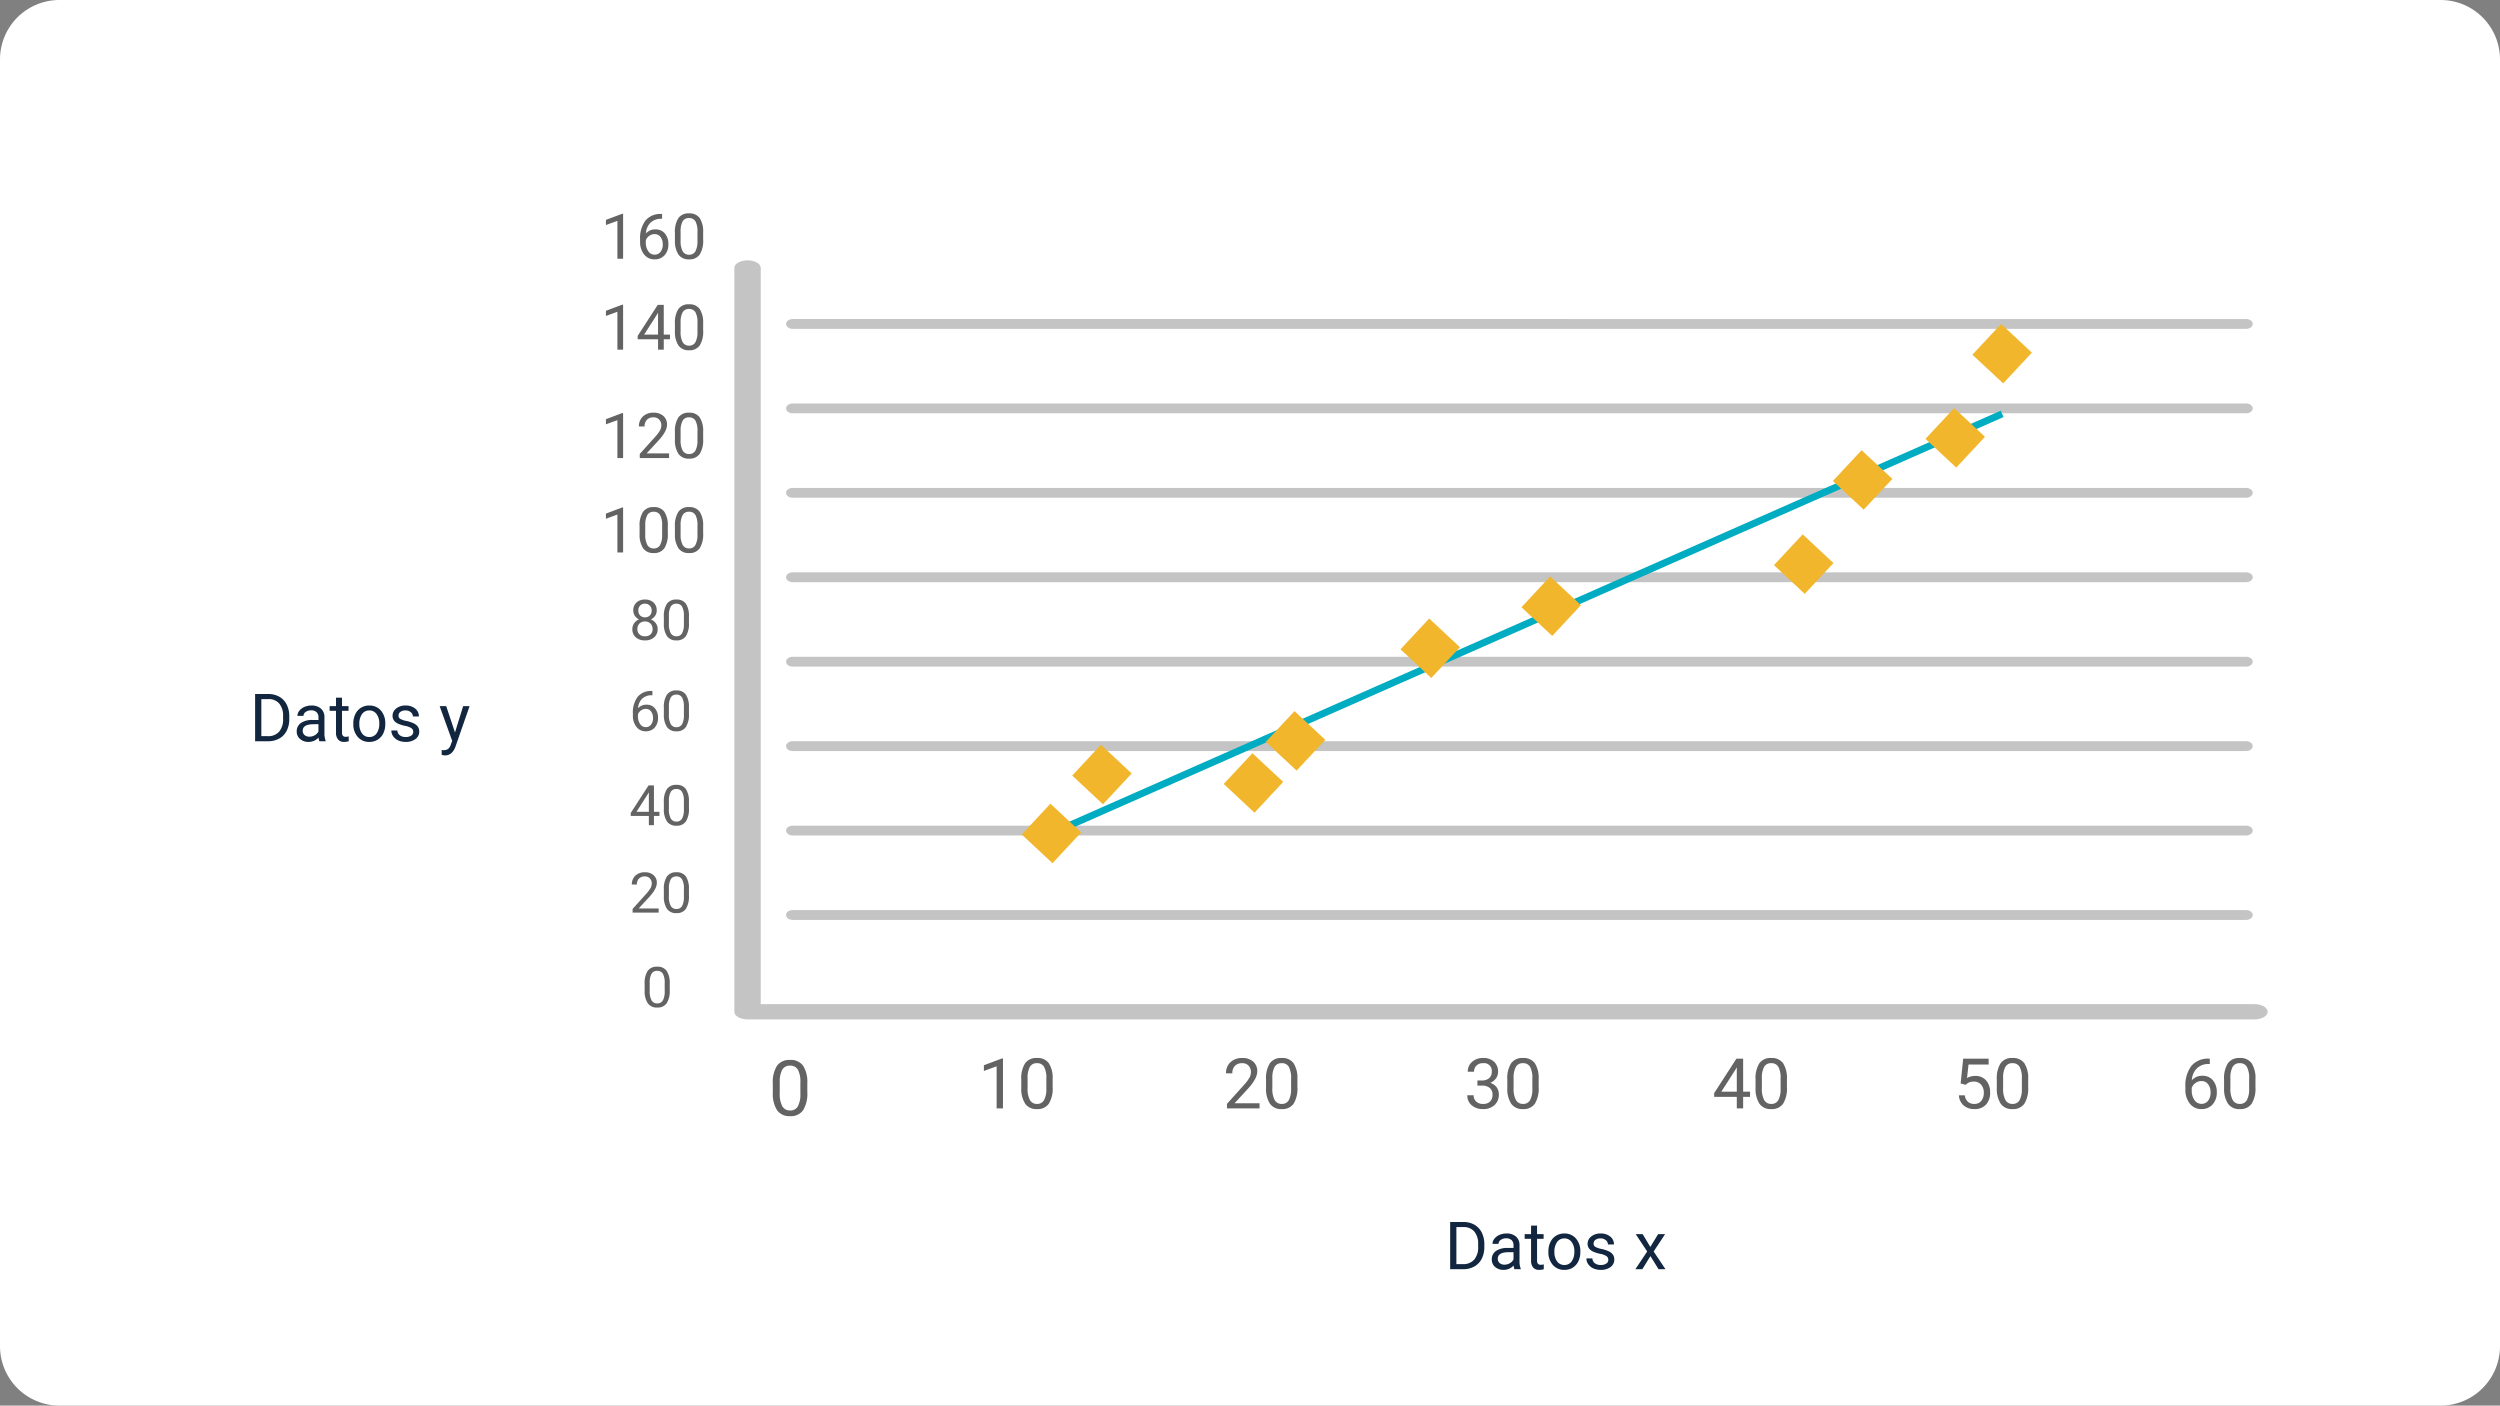 <svg xmlns="http://www.w3.org/2000/svg" width="715" height="402" viewBox="0 0 715 402">
  <rect x="0" y="0" width="715" height="402" fill="#808080" stroke="none"/>
  <g id="Grupo_898339" data-name="Grupo 898339" transform="translate(-650 -6038.823)">
    <path id="Trazado_664723" data-name="Trazado 664723" d="M17,0H698a17,17,0,0,1,17,17V385a17,17,0,0,1-17,17H17A17,17,0,0,1,0,385V17A17,17,0,0,1,17,0Z" transform="translate(650 6038.823)" fill="#fff"/>
    <g id="Grupo_888102" data-name="Grupo 888102" transform="translate(860.022 6113.279)">
      <g id="Grupo_888041" data-name="Grupo 888041" transform="translate(14.789 16.788)">
        <g id="Grupo_888030" data-name="Grupo 888030" transform="translate(0 169.039)">
          <g id="Grupo_888029" data-name="Grupo 888029">
            <path id="Trazado_621864" data-name="Trazado 621864" d="M904.264,416.586H488.588c-1.05,0-1.895-.627-1.895-1.405s.845-1.406,1.895-1.406H904.264c1.05,0,1.9.63,1.9,1.406S905.313,416.586,904.264,416.586Z" transform="translate(-486.693 -413.775)" fill="#c4c4c4"/>
          </g>
        </g>
        <g id="Grupo_888032" data-name="Grupo 888032" transform="translate(0 144.891)">
          <g id="Grupo_888031" data-name="Grupo 888031">
            <path id="Trazado_621865" data-name="Trazado 621865" d="M904.264,400.288H488.588c-1.05,0-1.895-.63-1.895-1.406s.845-1.406,1.895-1.406H904.264c1.05,0,1.9.627,1.9,1.406S905.313,400.288,904.264,400.288Z" transform="translate(-486.693 -397.477)" fill="#c4c4c4"/>
          </g>
        </g>
        <g id="Grupo_888034" data-name="Grupo 888034" transform="translate(0 120.743)">
          <g id="Grupo_888033" data-name="Grupo 888033">
            <path id="Trazado_621866" data-name="Trazado 621866" d="M904.264,383.989H488.588c-1.05,0-1.895-.63-1.895-1.406s.845-1.405,1.895-1.405H904.264c1.05,0,1.9.627,1.9,1.405S905.313,383.989,904.264,383.989Z" transform="translate(-486.693 -381.178)" fill="#c4c4c4"/>
          </g>
        </g>
        <g id="Grupo_888036" data-name="Grupo 888036" transform="translate(0 96.594)">
          <g id="Grupo_888035" data-name="Grupo 888035">
            <path id="Trazado_621867" data-name="Trazado 621867" d="M904.264,367.69H488.588c-1.05,0-1.895-.63-1.895-1.405s.845-1.406,1.895-1.406H904.264c1.05,0,1.9.627,1.9,1.406S905.313,367.69,904.264,367.69Z" transform="translate(-486.693 -364.879)" fill="#c4c4c4"/>
          </g>
        </g>
        <g id="Grupo_888038" data-name="Grupo 888038" transform="translate(0 72.445)">
          <g id="Grupo_888037" data-name="Grupo 888037">
            <path id="Trazado_621868" data-name="Trazado 621868" d="M904.264,351.391H488.588c-1.05,0-1.895-.63-1.895-1.406s.845-1.406,1.895-1.406H904.264c1.05,0,1.9.63,1.9,1.406S905.313,351.391,904.264,351.391Z" transform="translate(-486.693 -348.58)" fill="#c4c4c4"/>
          </g>
        </g>
        <g id="Grupo_888040" data-name="Grupo 888040" transform="translate(0 48.297)">
          <g id="Grupo_888039" data-name="Grupo 888039">
            <path id="Trazado_621869" data-name="Trazado 621869" d="M904.264,335.092H488.588c-1.05,0-1.895-.627-1.895-1.405s.845-1.406,1.895-1.406H904.264c1.05,0,1.9.63,1.9,1.406S905.313,335.092,904.264,335.092Z" transform="translate(-486.693 -332.281)" fill="#c4c4c4"/>
          </g>
        </g>
        <g id="Grupo_896337" data-name="Grupo 896337" transform="translate(0 24.148)">
          <g id="Grupo_888039-2" data-name="Grupo 888039">
            <path id="Trazado_621869-2" data-name="Trazado 621869" d="M904.264,335.092H488.588c-1.05,0-1.895-.627-1.895-1.405s.845-1.406,1.895-1.406H904.264c1.05,0,1.9.63,1.9,1.406S905.313,335.092,904.264,335.092Z" transform="translate(-486.693 -332.281)" fill="#c4c4c4"/>
          </g>
        </g>
        <g id="Grupo_896338" data-name="Grupo 896338">
          <g id="Grupo_888039-3" data-name="Grupo 888039">
            <path id="Trazado_621869-3" data-name="Trazado 621869" d="M904.264,335.092H488.588c-1.05,0-1.895-.627-1.895-1.405s.845-1.406,1.895-1.406H904.264c1.05,0,1.9.63,1.9,1.406S905.313,335.092,904.264,335.092Z" transform="translate(-486.693 -332.281)" fill="#c4c4c4"/>
          </g>
        </g>
      </g>
      <g id="Grupo_888042" data-name="Grupo 888042" transform="translate(0 0)">
        <path id="Trazado_621870" data-name="Trazado 621870" d="M916.191,548.866H485.209c-2.089,0-3.776-.972-3.776-2.175V333.956c0-1.2,1.688-2.175,3.776-2.175s3.776.972,3.776,2.175V544.515H916.191c2.085,0,3.777.972,3.777,2.175S918.276,548.866,916.191,548.866Z" transform="translate(-481.432 -331.781)" fill="#c4c4c4"/>
      </g>
    </g>
    <path id="Trazado_664724" data-name="Trazado 664724" d="M-30.216,0V-13.508H-26.4a6.138,6.138,0,0,1,3.117.779,5.271,5.271,0,0,1,2.092,2.217,7.217,7.217,0,0,1,.747,3.3v.863A7.242,7.242,0,0,1-21.185-3,5.188,5.188,0,0,1-23.291-.789,6.529,6.529,0,0,1-26.478,0Zm1.781-12.051V-1.457h1.874a4.077,4.077,0,0,0,3.205-1.281A5.294,5.294,0,0,0-22.21-6.387v-.789a5.378,5.378,0,0,0-1.081-3.579,3.846,3.846,0,0,0-3.066-1.3ZM-11.829,0a3.605,3.605,0,0,1-.241-1.058A3.829,3.829,0,0,1-14.927.186a3.543,3.543,0,0,1-2.435-.84,2.716,2.716,0,0,1-.951-2.129,2.838,2.838,0,0,1,1.192-2.435,5.621,5.621,0,0,1,3.354-.867h1.67v-.789a1.928,1.928,0,0,0-.538-1.433,2.163,2.163,0,0,0-1.586-.533,2.5,2.5,0,0,0-1.54.464,1.367,1.367,0,0,0-.622,1.123h-1.726a2.369,2.369,0,0,1,.533-1.452,3.641,3.641,0,0,1,1.447-1.109,4.869,4.869,0,0,1,2.009-.408,3.968,3.968,0,0,1,2.718.867,3.129,3.129,0,0,1,1.021,2.389v4.62a5.649,5.649,0,0,0,.353,2.2V0Zm-2.848-1.308a3.016,3.016,0,0,0,1.531-.417A2.525,2.525,0,0,0-12.1-2.811v-2.06h-1.345q-3.154,0-3.154,1.846a1.562,1.562,0,0,0,.538,1.262A2.068,2.068,0,0,0-14.677-1.308Zm9.314-11.161v2.431h1.874v1.327H-5.362v6.233a1.393,1.393,0,0,0,.25.906,1.054,1.054,0,0,0,.854.3,4.155,4.155,0,0,0,.816-.111V0A5,5,0,0,1-4.759.186a2.137,2.137,0,0,1-1.735-.7,2.989,2.989,0,0,1-.584-1.976V-8.711H-8.906v-1.327h1.828v-2.431Zm3.238,7.357a5.929,5.929,0,0,1,.58-2.653A4.326,4.326,0,0,1,.07-9.583a4.394,4.394,0,0,1,2.361-.64A4.233,4.233,0,0,1,5.747-8.8,5.461,5.461,0,0,1,7.014-5.028v.121a5.981,5.981,0,0,1-.561,2.63,4.262,4.262,0,0,1-1.6,1.814,4.445,4.445,0,0,1-2.4.649A4.223,4.223,0,0,1-.858-1.234,5.433,5.433,0,0,1-2.125-4.991Zm1.726.2A4.294,4.294,0,0,0,.376-2.227,2.479,2.479,0,0,0,2.449-1.215,2.464,2.464,0,0,0,4.527-2.24,4.7,4.7,0,0,0,5.3-5.112a4.287,4.287,0,0,0-.784-2.677A2.492,2.492,0,0,0,2.431-8.813,2.465,2.465,0,0,0,.38-7.8,4.661,4.661,0,0,0-.4-4.908Zm15.41,2.245a1.264,1.264,0,0,0-.524-1.081,5.045,5.045,0,0,0-1.828-.663,8.641,8.641,0,0,1-2.069-.668A2.943,2.943,0,0,1,9.458-6a2.219,2.219,0,0,1-.366-1.28A2.6,2.6,0,0,1,10.135-9.37a4.076,4.076,0,0,1,2.667-.854,4.194,4.194,0,0,1,2.769.881,2.8,2.8,0,0,1,1.062,2.254H14.909a1.549,1.549,0,0,0-.6-1.215,2.242,2.242,0,0,0-1.508-.51,2.346,2.346,0,0,0-1.466.408,1.285,1.285,0,0,0-.529,1.067A1.041,1.041,0,0,0,11.3-6.4a6.05,6.05,0,0,0,1.777.6,9.257,9.257,0,0,1,2.083.687,3.038,3.038,0,0,1,1.183.96,2.361,2.361,0,0,1,.385,1.368A2.569,2.569,0,0,1,15.651-.626a4.514,4.514,0,0,1-2.792.812,5.055,5.055,0,0,1-2.134-.427A3.47,3.47,0,0,1,9.273-1.433a2.873,2.873,0,0,1-.524-1.656h1.716a1.777,1.777,0,0,0,.691,1.368,2.681,2.681,0,0,0,1.7.506,2.768,2.768,0,0,0,1.563-.394A1.212,1.212,0,0,0,15.011-2.663ZM27.034-6.374l2.227-3.665h2L27.98-5.075,31.367,0H29.381L27.062-3.757,24.743,0H22.748l3.386-5.075L22.85-10.038h1.985Z" transform="translate(1094.962 6401.823)" fill="#12263f"/>
    <path id="Trazado_664725" data-name="Trazado 664725" d="M-30,0V-13.508h3.813a6.138,6.138,0,0,1,3.117.779,5.271,5.271,0,0,1,2.092,2.217,7.217,7.217,0,0,1,.747,3.3v.863A7.242,7.242,0,0,1-20.971-3,5.188,5.188,0,0,1-23.077-.789,6.529,6.529,0,0,1-26.264,0Zm1.781-12.051V-1.457h1.874a4.077,4.077,0,0,0,3.205-1.281A5.294,5.294,0,0,0-22-6.387v-.789a5.378,5.378,0,0,0-1.081-3.579,3.846,3.846,0,0,0-3.066-1.3ZM-11.615,0a3.605,3.605,0,0,1-.241-1.058A3.829,3.829,0,0,1-14.714.186a3.543,3.543,0,0,1-2.435-.84A2.716,2.716,0,0,1-18.1-2.783a2.838,2.838,0,0,1,1.192-2.435,5.621,5.621,0,0,1,3.354-.867h1.67v-.789a1.928,1.928,0,0,0-.538-1.433,2.163,2.163,0,0,0-1.586-.533,2.5,2.5,0,0,0-1.54.464,1.367,1.367,0,0,0-.622,1.123H-17.9a2.369,2.369,0,0,1,.533-1.452,3.641,3.641,0,0,1,1.447-1.109,4.869,4.869,0,0,1,2.009-.408,3.968,3.968,0,0,1,2.718.867,3.129,3.129,0,0,1,1.021,2.389v4.62a5.649,5.649,0,0,0,.353,2.2V0Zm-2.848-1.308a3.016,3.016,0,0,0,1.531-.417,2.525,2.525,0,0,0,1.048-1.085v-2.06h-1.345q-3.154,0-3.154,1.846a1.562,1.562,0,0,0,.538,1.262A2.068,2.068,0,0,0-14.463-1.308Zm9.314-11.161v2.431h1.874v1.327H-5.149v6.233a1.393,1.393,0,0,0,.25.906,1.054,1.054,0,0,0,.854.3,4.155,4.155,0,0,0,.816-.111V0A5,5,0,0,1-4.546.186a2.137,2.137,0,0,1-1.735-.7,2.989,2.989,0,0,1-.584-1.976V-8.711H-8.693v-1.327h1.828v-2.431Zm3.238,7.357a5.929,5.929,0,0,1,.58-2.653A4.326,4.326,0,0,1,.283-9.583a4.394,4.394,0,0,1,2.361-.64A4.233,4.233,0,0,1,5.961-8.8,5.461,5.461,0,0,1,7.227-5.028v.121a5.981,5.981,0,0,1-.561,2.63,4.262,4.262,0,0,1-1.6,1.814,4.445,4.445,0,0,1-2.4.649A4.223,4.223,0,0,1-.645-1.234,5.433,5.433,0,0,1-1.911-4.991Zm1.726.2A4.294,4.294,0,0,0,.589-2.227,2.479,2.479,0,0,0,2.663-1.215,2.464,2.464,0,0,0,4.741-2.24a4.7,4.7,0,0,0,.77-2.871,4.287,4.287,0,0,0-.784-2.677A2.492,2.492,0,0,0,2.644-8.813,2.465,2.465,0,0,0,.594-7.8,4.661,4.661,0,0,0-.186-4.908Zm15.41,2.245A1.264,1.264,0,0,0,14.7-3.743a5.045,5.045,0,0,0-1.828-.663A8.641,8.641,0,0,1,10.8-5.075,2.943,2.943,0,0,1,9.672-6a2.219,2.219,0,0,1-.366-1.28A2.6,2.6,0,0,1,10.349-9.37a4.076,4.076,0,0,1,2.667-.854,4.194,4.194,0,0,1,2.769.881,2.8,2.8,0,0,1,1.062,2.254H15.122a1.549,1.549,0,0,0-.6-1.215,2.242,2.242,0,0,0-1.508-.51,2.346,2.346,0,0,0-1.466.408,1.285,1.285,0,0,0-.529,1.067,1.041,1.041,0,0,0,.492.937,6.05,6.05,0,0,0,1.777.6,9.257,9.257,0,0,1,2.083.687,3.038,3.038,0,0,1,1.183.96,2.361,2.361,0,0,1,.385,1.368A2.569,2.569,0,0,1,15.864-.626a4.514,4.514,0,0,1-2.792.812,5.055,5.055,0,0,1-2.134-.427A3.47,3.47,0,0,1,9.486-1.433a2.873,2.873,0,0,1-.524-1.656h1.716a1.777,1.777,0,0,0,.691,1.368,2.681,2.681,0,0,0,1.7.506,2.768,2.768,0,0,0,1.563-.394A1.212,1.212,0,0,0,15.224-2.663Zm11.94.148L29.5-10.038h1.837L27.3,1.549q-.937,2.5-2.978,2.5L24,4.026l-.64-.121V2.514l.464.037A2.284,2.284,0,0,0,25.183,2.2a2.551,2.551,0,0,0,.8-1.29l.38-1.021-3.581-9.927h1.874Z" transform="translate(752.962 6250.823)" fill="#12263f"/>
    <path id="Trazado_664726" data-name="Trazado 664726" d="M4.931-6.671A9.089,9.089,0,0,1,3.738-1.482,4.241,4.241,0,0,1,.011.215,4.272,4.272,0,0,1-3.7-1.445,8.627,8.627,0,0,1-4.941-6.4V-9.056A8.887,8.887,0,0,1-3.749-14.18,4.273,4.273,0,0,1-.011-15.855a4.312,4.312,0,0,1,3.717,1.617,8.576,8.576,0,0,1,1.225,4.99ZM2.943-9.389a7.282,7.282,0,0,0-.709-3.679A2.44,2.44,0,0,0-.011-14.223a2.408,2.408,0,0,0-2.224,1.149,7.11,7.11,0,0,0-.72,3.534v3.18a7.4,7.4,0,0,0,.736,3.744A2.436,2.436,0,0,0,.011-1.407,2.4,2.4,0,0,0,2.2-2.546a7.131,7.131,0,0,0,.747-3.588Z" transform="translate(875.962 6357.823)" fill="#636363"/>
    <path id="Trazado_664727" data-name="Trazado 664727" d="M3.586-4.852a6.61,6.61,0,0,1-.867,3.773A3.084,3.084,0,0,1,.008.156a3.107,3.107,0,0,1-2.7-1.207,6.274,6.274,0,0,1-.906-3.605v-1.93a6.463,6.463,0,0,1,.867-3.727A3.108,3.108,0,0,1-.008-11.531a3.136,3.136,0,0,1,2.7,1.176,6.237,6.237,0,0,1,.891,3.629ZM2.141-6.828A5.3,5.3,0,0,0,1.625-9.5a1.775,1.775,0,0,0-1.633-.84,1.751,1.751,0,0,0-1.617.836,5.171,5.171,0,0,0-.523,2.57v2.313A5.381,5.381,0,0,0-1.613-1.9a1.771,1.771,0,0,0,1.621.879A1.747,1.747,0,0,0,1.6-1.852a5.186,5.186,0,0,0,.543-2.609Z" transform="translate(837.962 6326.823)" fill="#636363"/>
    <path id="Trazado_664728" data-name="Trazado 664728" d="M-.586,0H-8.039V-1.039L-4.1-5.414A9.354,9.354,0,0,0-2.895-7.027a2.693,2.693,0,0,0,.332-1.285A2.041,2.041,0,0,0-3.1-9.773a1.885,1.885,0,0,0-1.437-.57,2.232,2.232,0,0,0-1.676.613,2.343,2.343,0,0,0-.6,1.707H-8.258a3.355,3.355,0,0,1,1.012-2.539,3.751,3.751,0,0,1,2.707-.969,3.6,3.6,0,0,1,2.508.832,2.838,2.838,0,0,1,.922,2.215q0,1.68-2.141,4L-6.3-1.18H-.586ZM8.078-4.852a6.61,6.61,0,0,1-.867,3.773A3.084,3.084,0,0,1,4.5.156,3.107,3.107,0,0,1,1.8-1.051,6.274,6.274,0,0,1,.9-4.656v-1.93a6.463,6.463,0,0,1,.867-3.727,3.108,3.108,0,0,1,2.719-1.219,3.136,3.136,0,0,1,2.7,1.176,6.237,6.237,0,0,1,.891,3.629ZM6.633-6.828A5.3,5.3,0,0,0,6.117-9.5a1.775,1.775,0,0,0-1.633-.84,1.751,1.751,0,0,0-1.617.836,5.171,5.171,0,0,0-.523,2.57v2.313A5.381,5.381,0,0,0,2.879-1.9,1.771,1.771,0,0,0,4.5-1.023a1.747,1.747,0,0,0,1.59-.828,5.186,5.186,0,0,0,.543-2.609Z" transform="translate(838.962 6299.823)" fill="#636363"/>
    <path id="Trazado_664729" data-name="Trazado 664729" d="M-1.937-3.82H-.359v1.18H-1.937V0H-3.391V-2.641H-8.57v-.852l5.094-7.883h1.539Zm-4.992,0h3.539V-9.4l-.172.313ZM8.078-4.852a6.61,6.61,0,0,1-.867,3.773A3.084,3.084,0,0,1,4.5.156,3.107,3.107,0,0,1,1.8-1.051,6.274,6.274,0,0,1,.9-4.656v-1.93a6.463,6.463,0,0,1,.867-3.727,3.108,3.108,0,0,1,2.719-1.219,3.136,3.136,0,0,1,2.7,1.176,6.237,6.237,0,0,1,.891,3.629ZM6.633-6.828A5.3,5.3,0,0,0,6.117-9.5a1.775,1.775,0,0,0-1.633-.84,1.751,1.751,0,0,0-1.617.836,5.171,5.171,0,0,0-.523,2.57v2.313A5.381,5.381,0,0,0,2.879-1.9,1.771,1.771,0,0,0,4.5-1.023a1.747,1.747,0,0,0,1.59-.828,5.186,5.186,0,0,0,.543-2.609Z" transform="translate(838.962 6274.823)" fill="#636363"/>
    <path id="Trazado_664730" data-name="Trazado 664730" d="M-2.367-11.383v1.227h-.266a3.805,3.805,0,0,0-2.687,1A4.161,4.161,0,0,0-6.477-6.43,3.085,3.085,0,0,1-4.023-7.461,2.95,2.95,0,0,1-1.652-6.414a4.038,4.038,0,0,1,.887,2.7A4.025,4.025,0,0,1-1.723-.9,3.3,3.3,0,0,1-4.289.156,3.247,3.247,0,0,1-6.937-1.1a4.97,4.97,0,0,1-1.016-3.23v-.555a7.488,7.488,0,0,1,1.34-4.8,4.921,4.921,0,0,1,3.988-1.7Zm-1.9,5.125a2.306,2.306,0,0,0-1.367.445A2.32,2.32,0,0,0-6.5-4.7v.531A3.731,3.731,0,0,0-5.867-1.9a1.9,1.9,0,0,0,1.578.859,1.838,1.838,0,0,0,1.535-.719A2.982,2.982,0,0,0-2.2-3.641a2.983,2.983,0,0,0-.566-1.895A1.816,1.816,0,0,0-4.266-6.258ZM8.078-4.852a6.61,6.61,0,0,1-.867,3.773A3.084,3.084,0,0,1,4.5.156,3.107,3.107,0,0,1,1.8-1.051,6.274,6.274,0,0,1,.9-4.656v-1.93a6.463,6.463,0,0,1,.867-3.727,3.108,3.108,0,0,1,2.719-1.219,3.136,3.136,0,0,1,2.7,1.176,6.237,6.237,0,0,1,.891,3.629ZM6.633-6.828A5.3,5.3,0,0,0,6.117-9.5a1.775,1.775,0,0,0-1.633-.84,1.751,1.751,0,0,0-1.617.836,5.171,5.171,0,0,0-.523,2.57v2.313A5.381,5.381,0,0,0,2.879-1.9,1.771,1.771,0,0,0,4.5-1.023a1.747,1.747,0,0,0,1.59-.828,5.186,5.186,0,0,0,.543-2.609Z" transform="translate(838.962 6247.823)" fill="#636363"/>
    <path id="Trazado_664731" data-name="Trazado 664731" d="M-1.141-8.406A2.641,2.641,0,0,1-1.59-6.891,3.057,3.057,0,0,1-2.8-5.852a3.26,3.26,0,0,1,1.41,1.117A2.811,2.811,0,0,1-.875-3.07a2.972,2.972,0,0,1-1,2.352A3.827,3.827,0,0,1-4.492.156,3.81,3.81,0,0,1-7.121-.723,2.986,2.986,0,0,1-8.109-3.07a2.9,2.9,0,0,1,.5-1.664A3.136,3.136,0,0,1-6.211-5.859,2.981,2.981,0,0,1-7.406-6.9a2.679,2.679,0,0,1-.437-1.508,2.94,2.94,0,0,1,.922-2.281,3.458,3.458,0,0,1,2.43-.844,3.461,3.461,0,0,1,2.426.844A2.934,2.934,0,0,1-1.141-8.406ZM-2.32-3.1a2.1,2.1,0,0,0-.605-1.555,2.147,2.147,0,0,0-1.582-.6,2.11,2.11,0,0,0-1.566.594A2.12,2.12,0,0,0-6.664-3.1,2.019,2.019,0,0,0-6.09-1.578a2.2,2.2,0,0,0,1.6.555A2.2,2.2,0,0,0-2.9-1.582,2.014,2.014,0,0,0-2.32-3.1Zm-2.172-7.242a1.865,1.865,0,0,0-1.379.527A1.937,1.937,0,0,0-6.4-8.383a1.928,1.928,0,0,0,.52,1.4,1.844,1.844,0,0,0,1.387.535A1.844,1.844,0,0,0-3.105-6.98a1.928,1.928,0,0,0,.52-1.4A1.929,1.929,0,0,0-3.125-9.8,1.839,1.839,0,0,0-4.492-10.344ZM8.078-4.852a6.61,6.61,0,0,1-.867,3.773A3.084,3.084,0,0,1,4.5.156,3.107,3.107,0,0,1,1.8-1.051,6.274,6.274,0,0,1,.9-4.656v-1.93a6.463,6.463,0,0,1,.867-3.727,3.108,3.108,0,0,1,2.719-1.219,3.136,3.136,0,0,1,2.7,1.176,6.237,6.237,0,0,1,.891,3.629ZM6.633-6.828A5.3,5.3,0,0,0,6.117-9.5a1.775,1.775,0,0,0-1.633-.84,1.751,1.751,0,0,0-1.617.836,5.171,5.171,0,0,0-.523,2.57v2.313A5.381,5.381,0,0,0,2.879-1.9,1.771,1.771,0,0,0,4.5-1.023a1.747,1.747,0,0,0,1.59-.828,5.186,5.186,0,0,0,.543-2.609Z" transform="translate(838.962 6221.823)" fill="#636363"/>
    <path id="Trazado_664732" data-name="Trazado 664732" d="M-8.754,0h-1.635V-10.837l-3.278,1.2v-1.477l4.658-1.749h.255ZM4.034-5.458a7.436,7.436,0,0,1-.976,4.245A3.47,3.47,0,0,1,.009.176,3.5,3.5,0,0,1-3.023-1.182a7.058,7.058,0,0,1-1.02-4.056V-7.409A7.271,7.271,0,0,1-3.067-11.6,3.5,3.5,0,0,1-.009-12.973,3.528,3.528,0,0,1,3.032-11.65a7.017,7.017,0,0,1,1,4.083ZM2.408-7.682a5.958,5.958,0,0,0-.58-3.01,2,2,0,0,0-1.837-.945,1.97,1.97,0,0,0-1.819.94A5.817,5.817,0,0,0-2.417-7.8v2.6a6.053,6.053,0,0,0,.6,3.063,1.993,1.993,0,0,0,1.824.989A1.966,1.966,0,0,0,1.8-2.083a5.834,5.834,0,0,0,.611-2.936ZM14.142-5.458a7.436,7.436,0,0,1-.976,4.245A3.47,3.47,0,0,1,10.116.176,3.5,3.5,0,0,1,7.084-1.182a7.058,7.058,0,0,1-1.02-4.056V-7.409A7.271,7.271,0,0,1,7.04-11.6,3.5,3.5,0,0,1,10.1-12.973,3.528,3.528,0,0,1,13.14-11.65a7.017,7.017,0,0,1,1,4.083ZM12.516-7.682a5.958,5.958,0,0,0-.58-3.01,2,2,0,0,0-1.837-.945,1.97,1.97,0,0,0-1.819.94A5.817,5.817,0,0,0,7.69-7.8v2.6a6.053,6.053,0,0,0,.6,3.063,1.993,1.993,0,0,0,1.824.989A1.966,1.966,0,0,0,11.9-2.083a5.834,5.834,0,0,0,.611-2.936Z" transform="translate(836.962 6196.823)" fill="#636363"/>
    <path id="Trazado_664733" data-name="Trazado 664733" d="M-8.754,0h-1.635V-10.837l-3.278,1.2v-1.477l4.658-1.749h.255ZM4.395,0H-3.99V-1.169L.439-6.091A10.524,10.524,0,0,0,1.8-7.906a3.029,3.029,0,0,0,.374-1.446A2.3,2.3,0,0,0,1.564-11a2.12,2.12,0,0,0-1.617-.642,2.511,2.511,0,0,0-1.885.69,2.635,2.635,0,0,0-.672,1.92H-4.236A3.774,3.774,0,0,1-3.1-11.883a4.219,4.219,0,0,1,3.045-1.09,4.054,4.054,0,0,1,2.821.936A3.193,3.193,0,0,1,3.806-9.545q0,1.89-2.408,4.5L-2.03-1.327H4.395Zm9.747-5.458a7.436,7.436,0,0,1-.976,4.245A3.47,3.47,0,0,1,10.116.176,3.5,3.5,0,0,1,7.084-1.182a7.058,7.058,0,0,1-1.02-4.056V-7.409A7.271,7.271,0,0,1,7.04-11.6,3.5,3.5,0,0,1,10.1-12.973,3.528,3.528,0,0,1,13.14-11.65a7.017,7.017,0,0,1,1,4.083ZM12.516-7.682a5.958,5.958,0,0,0-.58-3.01,2,2,0,0,0-1.837-.945,1.97,1.97,0,0,0-1.819.94A5.817,5.817,0,0,0,7.69-7.8v2.6a6.053,6.053,0,0,0,.6,3.063,1.993,1.993,0,0,0,1.824.989A1.966,1.966,0,0,0,11.9-2.083a5.834,5.834,0,0,0,.611-2.936Z" transform="translate(836.962 6169.823)" fill="#636363"/>
    <path id="Trazado_664734" data-name="Trazado 664734" d="M-8.754,0h-1.635V-10.837l-3.278,1.2v-1.477l4.658-1.749h.255ZM2.874-4.3H4.649v1.327H2.874V0H1.239V-2.971H-4.588v-.958L1.143-12.8H2.874Zm-5.616,0H1.239v-6.275l-.193.352Zm16.884-1.16a7.436,7.436,0,0,1-.976,4.245A3.47,3.47,0,0,1,10.116.176,3.5,3.5,0,0,1,7.084-1.182a7.058,7.058,0,0,1-1.02-4.056V-7.409A7.271,7.271,0,0,1,7.04-11.6,3.5,3.5,0,0,1,10.1-12.973,3.528,3.528,0,0,1,13.14-11.65a7.017,7.017,0,0,1,1,4.083ZM12.516-7.682a5.958,5.958,0,0,0-.58-3.01,2,2,0,0,0-1.837-.945,1.97,1.97,0,0,0-1.819.94A5.817,5.817,0,0,0,7.69-7.8v2.6a6.053,6.053,0,0,0,.6,3.063,1.993,1.993,0,0,0,1.824.989A1.966,1.966,0,0,0,11.9-2.083a5.834,5.834,0,0,0,.611-2.936Z" transform="translate(836.962 6138.823)" fill="#636363"/>
    <path id="Trazado_664735" data-name="Trazado 664735" d="M-8.754,0h-1.635V-10.837l-3.278,1.2v-1.477l4.658-1.749h.255ZM2.391-12.806v1.38h-.3A4.281,4.281,0,0,0-.932-10.3a4.681,4.681,0,0,0-1.3,3.067,3.471,3.471,0,0,1,2.76-1.16A3.319,3.319,0,0,1,3.195-7.216a4.543,4.543,0,0,1,1,3.041A4.528,4.528,0,0,1,3.116-1.011,3.707,3.707,0,0,1,.229.176,3.653,3.653,0,0,1-2.751-1.235,5.591,5.591,0,0,1-3.894-4.869v-.624a8.424,8.424,0,0,1,1.507-5.4A5.536,5.536,0,0,1,2.1-12.806ZM.255-7.04a2.594,2.594,0,0,0-1.538.5,2.61,2.61,0,0,0-.976,1.257v.6a4.2,4.2,0,0,0,.712,2.549,2.133,2.133,0,0,0,1.775.967,2.067,2.067,0,0,0,1.727-.809A3.355,3.355,0,0,0,2.584-4.1a3.356,3.356,0,0,0-.637-2.131A2.042,2.042,0,0,0,.255-7.04ZM14.142-5.458a7.436,7.436,0,0,1-.976,4.245A3.47,3.47,0,0,1,10.116.176,3.5,3.5,0,0,1,7.084-1.182a7.058,7.058,0,0,1-1.02-4.056V-7.409A7.271,7.271,0,0,1,7.04-11.6,3.5,3.5,0,0,1,10.1-12.973,3.528,3.528,0,0,1,13.14-11.65a7.017,7.017,0,0,1,1,4.083ZM12.516-7.682a5.958,5.958,0,0,0-.58-3.01,2,2,0,0,0-1.837-.945,1.97,1.97,0,0,0-1.819.94A5.817,5.817,0,0,0,7.69-7.8v2.6a6.053,6.053,0,0,0,.6,3.063,1.993,1.993,0,0,0,1.824.989A1.966,1.966,0,0,0,11.9-2.083a5.834,5.834,0,0,0,.611-2.936Z" transform="translate(836.962 6112.823)" fill="#636363"/>
    <path id="Trazado_664736" data-name="Trazado 664736" d="M-4.111,0H-5.928V-12.041L-9.57-10.7v-1.641l5.176-1.943h.283ZM10.1-6.064A8.263,8.263,0,0,1,9.014-1.348,3.855,3.855,0,0,1,5.625.2,3.883,3.883,0,0,1,2.256-1.313,7.843,7.843,0,0,1,1.123-5.82V-8.232a8.079,8.079,0,0,1,1.084-4.658,3.885,3.885,0,0,1,3.4-1.523,3.92,3.92,0,0,1,3.379,1.47A7.8,7.8,0,0,1,10.1-8.408ZM8.291-8.535a6.62,6.62,0,0,0-.645-3.345,2.218,2.218,0,0,0-2.041-1.05,2.189,2.189,0,0,0-2.021,1.045A6.464,6.464,0,0,0,2.93-8.672v2.891a6.726,6.726,0,0,0,.669,3.4,2.214,2.214,0,0,0,2.026,1.1A2.184,2.184,0,0,0,7.612-2.314a6.483,6.483,0,0,0,.679-3.262Z" transform="translate(940.962 6355.823)" fill="#636363"/>
    <path id="Trazado_664737" data-name="Trazado 664737" d="M-.732,0h-9.316V-1.3l4.922-5.469A11.693,11.693,0,0,0-3.618-8.784,3.366,3.366,0,0,0-3.2-10.391a2.551,2.551,0,0,0-.674-1.826,2.356,2.356,0,0,0-1.8-.713,2.79,2.79,0,0,0-2.095.767,2.928,2.928,0,0,0-.747,2.134h-1.807A4.194,4.194,0,0,1-9.058-13.2a4.688,4.688,0,0,1,3.384-1.211,4.5,4.5,0,0,1,3.135,1.04,3.548,3.548,0,0,1,1.152,2.769q0,2.1-2.676,5L-7.871-1.475H-.732ZM10.1-6.064A8.263,8.263,0,0,1,9.014-1.348,3.855,3.855,0,0,1,5.625.2,3.883,3.883,0,0,1,2.256-1.313,7.843,7.843,0,0,1,1.123-5.82V-8.232a8.079,8.079,0,0,1,1.084-4.658,3.885,3.885,0,0,1,3.4-1.523,3.92,3.92,0,0,1,3.379,1.47A7.8,7.8,0,0,1,10.1-8.408ZM8.291-8.535a6.62,6.62,0,0,0-.645-3.345,2.218,2.218,0,0,0-2.041-1.05,2.189,2.189,0,0,0-2.021,1.045A6.464,6.464,0,0,0,2.93-8.672v2.891a6.726,6.726,0,0,0,.669,3.4,2.214,2.214,0,0,0,2.026,1.1A2.184,2.184,0,0,0,7.612-2.314a6.483,6.483,0,0,0,.679-3.262Z" transform="translate(1010.962 6355.823)" fill="#636363"/>
    <path id="Trazado_664738" data-name="Trazado 664738" d="M-7.422-7.988h1.357a2.984,2.984,0,0,0,2.012-.674A2.251,2.251,0,0,0-3.32-10.43a2.205,2.205,0,0,0-2.49-2.5,2.59,2.59,0,0,0-1.87.669,2.341,2.341,0,0,0-.7,1.772h-1.807A3.627,3.627,0,0,1-8.95-13.3a4.5,4.5,0,0,1,3.14-1.118A4.447,4.447,0,0,1-2.656-13.35a3.845,3.845,0,0,1,1.143,2.959,3.121,3.121,0,0,1-.6,1.8,3.626,3.626,0,0,1-1.636,1.3,3.494,3.494,0,0,1,1.812,1.23,3.417,3.417,0,0,1,.64,2.1A3.879,3.879,0,0,1-2.549-.928,4.681,4.681,0,0,1-5.8.2,4.8,4.8,0,0,1-9.058-.889,3.6,3.6,0,0,1-10.312-3.75H-8.5a2.324,2.324,0,0,0,.732,1.8A2.786,2.786,0,0,0-5.8-1.279a2.734,2.734,0,0,0,2-.684,2.634,2.634,0,0,0,.693-1.963,2.391,2.391,0,0,0-.762-1.9,3.319,3.319,0,0,0-2.2-.684H-7.422ZM10.1-6.064A8.263,8.263,0,0,1,9.014-1.348,3.855,3.855,0,0,1,5.625.2,3.883,3.883,0,0,1,2.256-1.313,7.843,7.843,0,0,1,1.123-5.82V-8.232a8.079,8.079,0,0,1,1.084-4.658,3.885,3.885,0,0,1,3.4-1.523,3.92,3.92,0,0,1,3.379,1.47A7.8,7.8,0,0,1,10.1-8.408ZM8.291-8.535a6.62,6.62,0,0,0-.645-3.345,2.218,2.218,0,0,0-2.041-1.05,2.189,2.189,0,0,0-2.021,1.045A6.464,6.464,0,0,0,2.93-8.672v2.891a6.726,6.726,0,0,0,.669,3.4,2.214,2.214,0,0,0,2.026,1.1A2.184,2.184,0,0,0,7.612-2.314a6.483,6.483,0,0,0,.679-3.262Z" transform="translate(1079.962 6355.823)" fill="#636363"/>
    <path id="Trazado_664739" data-name="Trazado 664739" d="M-2.422-4.775H-.449V-3.3H-2.422V0H-4.238V-3.3h-6.475V-4.365l6.367-9.854h1.924Zm-6.24,0h4.424v-6.973l-.215.391ZM10.1-6.064A8.263,8.263,0,0,1,9.014-1.348,3.855,3.855,0,0,1,5.625.2,3.883,3.883,0,0,1,2.256-1.313,7.843,7.843,0,0,1,1.123-5.82V-8.232a8.079,8.079,0,0,1,1.084-4.658,3.885,3.885,0,0,1,3.4-1.523,3.92,3.92,0,0,1,3.379,1.47A7.8,7.8,0,0,1,10.1-8.408ZM8.291-8.535a6.62,6.62,0,0,0-.645-3.345,2.218,2.218,0,0,0-2.041-1.05,2.189,2.189,0,0,0-2.021,1.045A6.464,6.464,0,0,0,2.93-8.672v2.891a6.726,6.726,0,0,0,.669,3.4,2.214,2.214,0,0,0,2.026,1.1A2.184,2.184,0,0,0,7.612-2.314a6.483,6.483,0,0,0,.679-3.262Z" transform="translate(1150.962 6355.823)" fill="#636363"/>
    <path id="Trazado_664740" data-name="Trazado 664740" d="M-9.219-7.129l.723-7.09h7.285v1.67H-6.963l-.43,3.877A4.588,4.588,0,0,1-5.02-9.287,3.923,3.923,0,0,1-1.934-8,5.033,5.033,0,0,1-.791-4.531,4.858,4.858,0,0,1-1.978-1.069,4.325,4.325,0,0,1-5.293.2,4.494,4.494,0,0,1-8.369-.85,4.171,4.171,0,0,1-9.727-3.74h1.709A2.869,2.869,0,0,0-7.148-1.9a2.7,2.7,0,0,0,1.855.62,2.438,2.438,0,0,0,1.978-.859A3.593,3.593,0,0,0-2.6-4.512,3.3,3.3,0,0,0-3.374-6.8a2.641,2.641,0,0,0-2.065-.864,2.978,2.978,0,0,0-1.855.518l-.479.391ZM10.1-6.064A8.263,8.263,0,0,1,9.014-1.348,3.855,3.855,0,0,1,5.625.2,3.883,3.883,0,0,1,2.256-1.313,7.843,7.843,0,0,1,1.123-5.82V-8.232a8.079,8.079,0,0,1,1.084-4.658,3.885,3.885,0,0,1,3.4-1.523,3.92,3.92,0,0,1,3.379,1.47A7.8,7.8,0,0,1,10.1-8.408ZM8.291-8.535a6.62,6.62,0,0,0-.645-3.345,2.218,2.218,0,0,0-2.041-1.05,2.189,2.189,0,0,0-2.021,1.045A6.464,6.464,0,0,0,2.93-8.672v2.891a6.726,6.726,0,0,0,.669,3.4,2.214,2.214,0,0,0,2.026,1.1A2.184,2.184,0,0,0,7.612-2.314a6.483,6.483,0,0,0,.679-3.262Z" transform="translate(1219.962 6355.823)" fill="#636363"/>
    <path id="Trazado_664741" data-name="Trazado 664741" d="M-2.959-14.229V-12.7h-.332a4.757,4.757,0,0,0-3.359,1.25A5.2,5.2,0,0,0-8.1-8.037,3.856,3.856,0,0,1-5.029-9.326,3.687,3.687,0,0,1-2.065-8.018,5.047,5.047,0,0,1-.957-4.639a5.031,5.031,0,0,1-1.2,3.516A4.119,4.119,0,0,1-5.361.2,4.059,4.059,0,0,1-8.672-1.372,6.212,6.212,0,0,1-9.941-5.41V-6.1a9.36,9.36,0,0,1,1.675-6,6.151,6.151,0,0,1,4.985-2.124ZM-5.332-7.822a2.882,2.882,0,0,0-1.709.557,2.9,2.9,0,0,0-1.084,1.4v.664a4.664,4.664,0,0,0,.791,2.832A2.37,2.37,0,0,0-5.361-1.3a2.3,2.3,0,0,0,1.919-.9,3.728,3.728,0,0,0,.7-2.354,3.729,3.729,0,0,0-.708-2.368A2.269,2.269,0,0,0-5.332-7.822ZM10.1-6.064A8.263,8.263,0,0,1,9.014-1.348,3.855,3.855,0,0,1,5.625.2,3.883,3.883,0,0,1,2.256-1.313,7.843,7.843,0,0,1,1.123-5.82V-8.232a8.079,8.079,0,0,1,1.084-4.658,3.885,3.885,0,0,1,3.4-1.523,3.92,3.92,0,0,1,3.379,1.47A7.8,7.8,0,0,1,10.1-8.408ZM8.291-8.535a6.62,6.62,0,0,0-.645-3.345,2.218,2.218,0,0,0-2.041-1.05,2.189,2.189,0,0,0-2.021,1.045A6.464,6.464,0,0,0,2.93-8.672v2.891a6.726,6.726,0,0,0,.669,3.4,2.214,2.214,0,0,0,2.026,1.1A2.184,2.184,0,0,0,7.612-2.314a6.483,6.483,0,0,0,.679-3.262Z" transform="translate(1284.962 6355.823)" fill="#636363"/>
    <path id="Trazado_663043" data-name="Trazado 663043" d="M-161.382-5238.014,113.573-5359.35" transform="translate(1109.039 11516.536)" fill="none" stroke="#00acc1" stroke-width="2"/>
    <path id="Trazado_664742" data-name="Trazado 664742" d="M0,0H12.037V12.037H0Z" transform="translate(950.415 6268.684) rotate(43)" fill="#f1b62b"/>
    <path id="Trazado_664743" data-name="Trazado 664743" d="M0,0H12.037V12.037H0Z" transform="translate(964.859 6251.832) rotate(43)" fill="#f1b62b"/>
    <path id="Trazado_664744" data-name="Trazado 664744" d="M0,0H12.037V12.037H0Z" transform="translate(1008.191 6254.239) rotate(43)" fill="#f1b62b"/>
    <path id="Trazado_664745" data-name="Trazado 664745" d="M0,0H12.037V12.037H0Z" transform="translate(1020.228 6242.203) rotate(43)" fill="#f1b62b"/>
    <path id="Trazado_664746" data-name="Trazado 664746" d="M0,0H12.037V12.037H0Z" transform="translate(1058.745 6215.722) rotate(43)" fill="#f1b62b"/>
    <path id="Trazado_664747" data-name="Trazado 664747" d="M0,0H12.037V12.037H0Z" transform="translate(1093.344 6203.686) rotate(43)" fill="#f1b62b"/>
    <path id="Trazado_664748" data-name="Trazado 664748" d="M0,0H12.037V12.037H0Z" transform="translate(1165.564 6191.649) rotate(43)" fill="#f1b62b"/>
    <path id="Trazado_664749" data-name="Trazado 664749" d="M0,0H12.037V12.037H0Z" transform="translate(1182.415 6167.576) rotate(43)" fill="#f1b62b"/>
    <path id="Trazado_664750" data-name="Trazado 664750" d="M0,0H12.037V12.037H0Z" transform="translate(1208.896 6155.539) rotate(43)" fill="#f1b62b"/>
    <path id="Trazado_664751" data-name="Trazado 664751" d="M0,0H12.037V12.037H0Z" transform="translate(1222.315 6131.466) rotate(43)" fill="#f1b62b"/>
  </g>
</svg>
